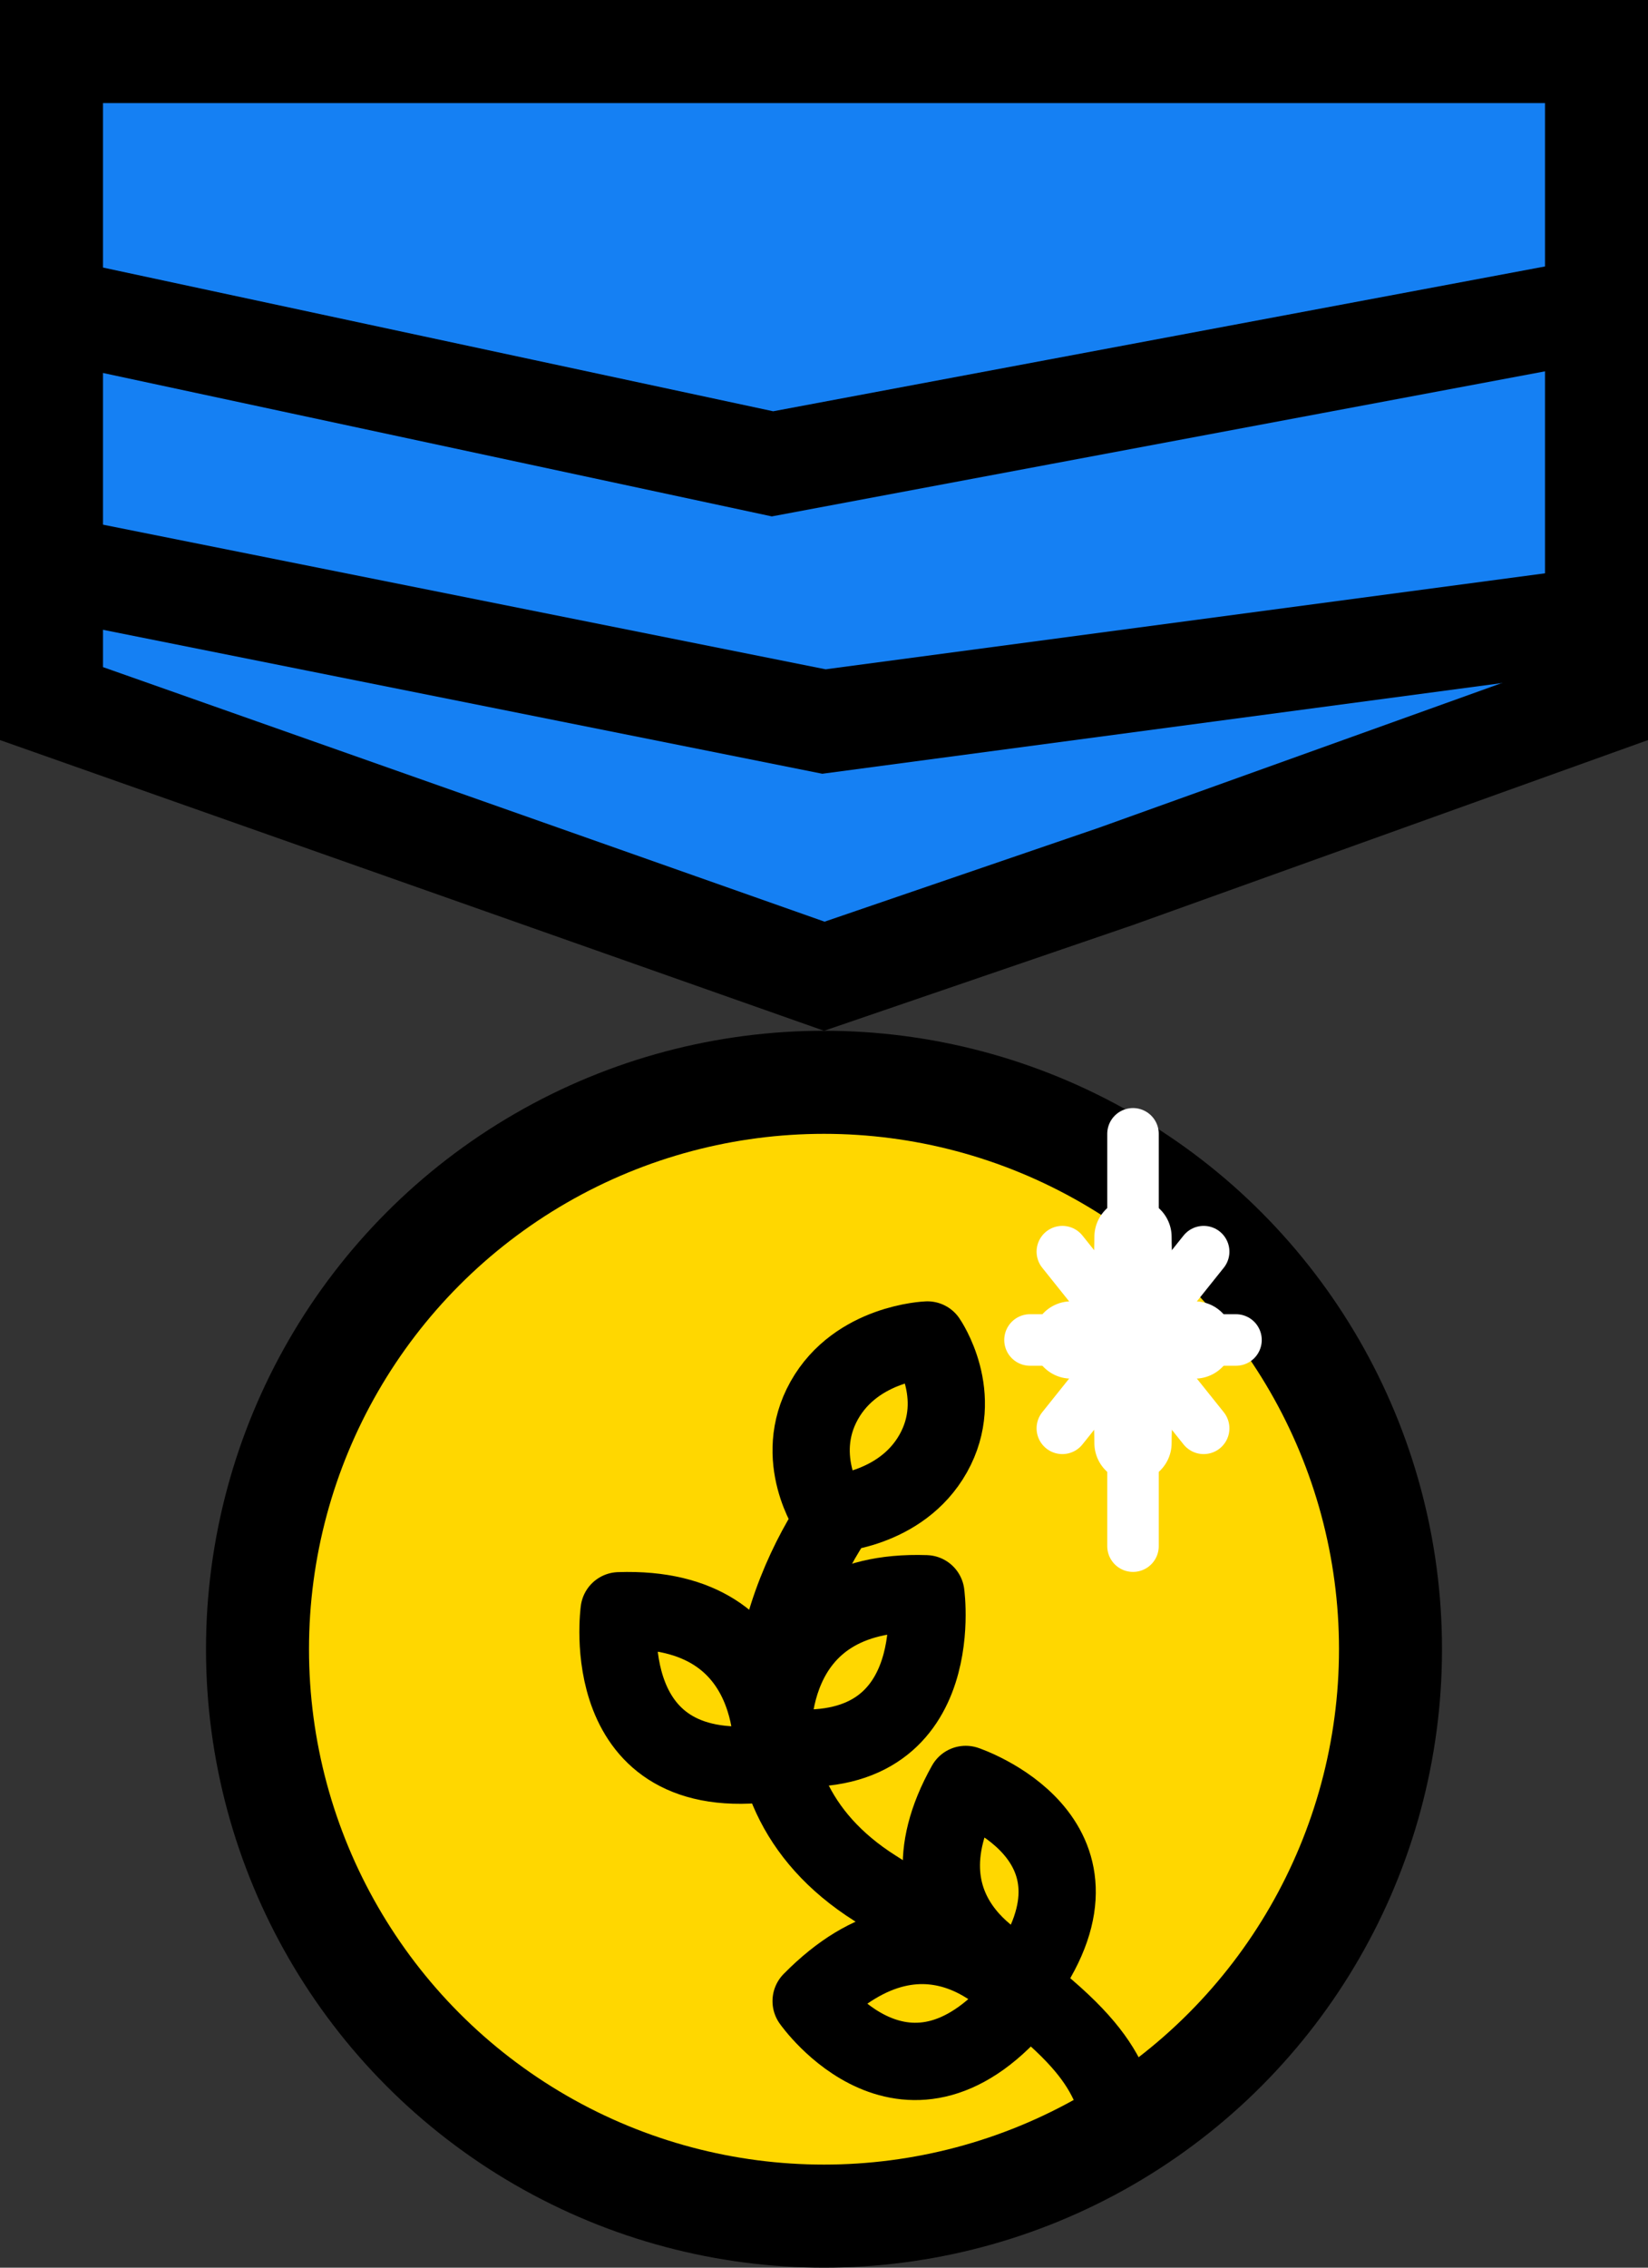 <svg width="16" height="22" viewBox="0 0 16 22" fill="none" xmlns="http://www.w3.org/2000/svg">
<rect x="0" y="0" width="16" height="22" fill="#333333" stroke="none"/>
<path d="M15.5 0.5V6.828L10.835 8.502L8.003 9.471L0.5 6.826V0.5H6H11H15.5Z" fill="#1580F3" stroke="black"/>
<circle cx="8" cy="16" r="5.5" fill="#FFD700" stroke="black"/>
<path d="M0.5 5.5L8 7L15.5 6M0.5 3L7.5 4.5L15.5 3" stroke="black"/>
<path d="M8.058 14.688C8.058 14.688 8.745 14.663 9.061 14.1C9.376 13.538 9.004 13 9.004 13C9.004 13 8.317 13.025 8.002 13.587C7.687 14.15 8.058 14.688 8.058 14.688M8.131 14.688C7.582 15.475 6.887 17.303 8.497 18.32C10.509 19.592 10.692 19.955 10.875 20.5" stroke="black" stroke-width="0.75" stroke-linecap="round" stroke-linejoin="round"/>
<path d="M9.949 19.188C9.949 19.188 8.61 18.676 9.376 17.312C9.376 17.312 10.906 17.824 9.949 19.188Z" stroke="black" stroke-width="0.75" stroke-linecap="round" stroke-linejoin="round"/>
<path d="M9.937 19.375C9.937 19.375 9.05 18.222 7.875 19.414C7.875 19.414 8.815 20.756 9.937 19.375ZM7.496 17.102C7.496 17.102 7.645 15.57 6.011 15.627C6.011 15.627 5.773 17.341 7.496 17.102Z" stroke="black" stroke-width="0.75" stroke-linecap="round" stroke-linejoin="round"/>
<path d="M7.504 16.938C7.504 16.938 7.354 15.406 8.989 15.462C8.989 15.462 9.227 17.176 7.504 16.938Z" stroke="black" stroke-width="0.75" stroke-linecap="round" stroke-linejoin="round"/>
<path d="M12 13H10M11 11V15M10.314 13.857L11.686 12.143M11.686 13.857L11 13L10.314 12.143" stroke="white" stroke-width="0.5" stroke-linecap="round" stroke-linejoin="round"/>
<path d="M10.4 13C10.818 13 11 12.707 11 12C11 12.707 11.181 13 11.6 13C11.181 13 11 13.301 11 14C11 13.301 10.818 13 10.4 13Z" fill="white" stroke="white" stroke-width="0.75" stroke-linejoin="round"/>
</svg>
